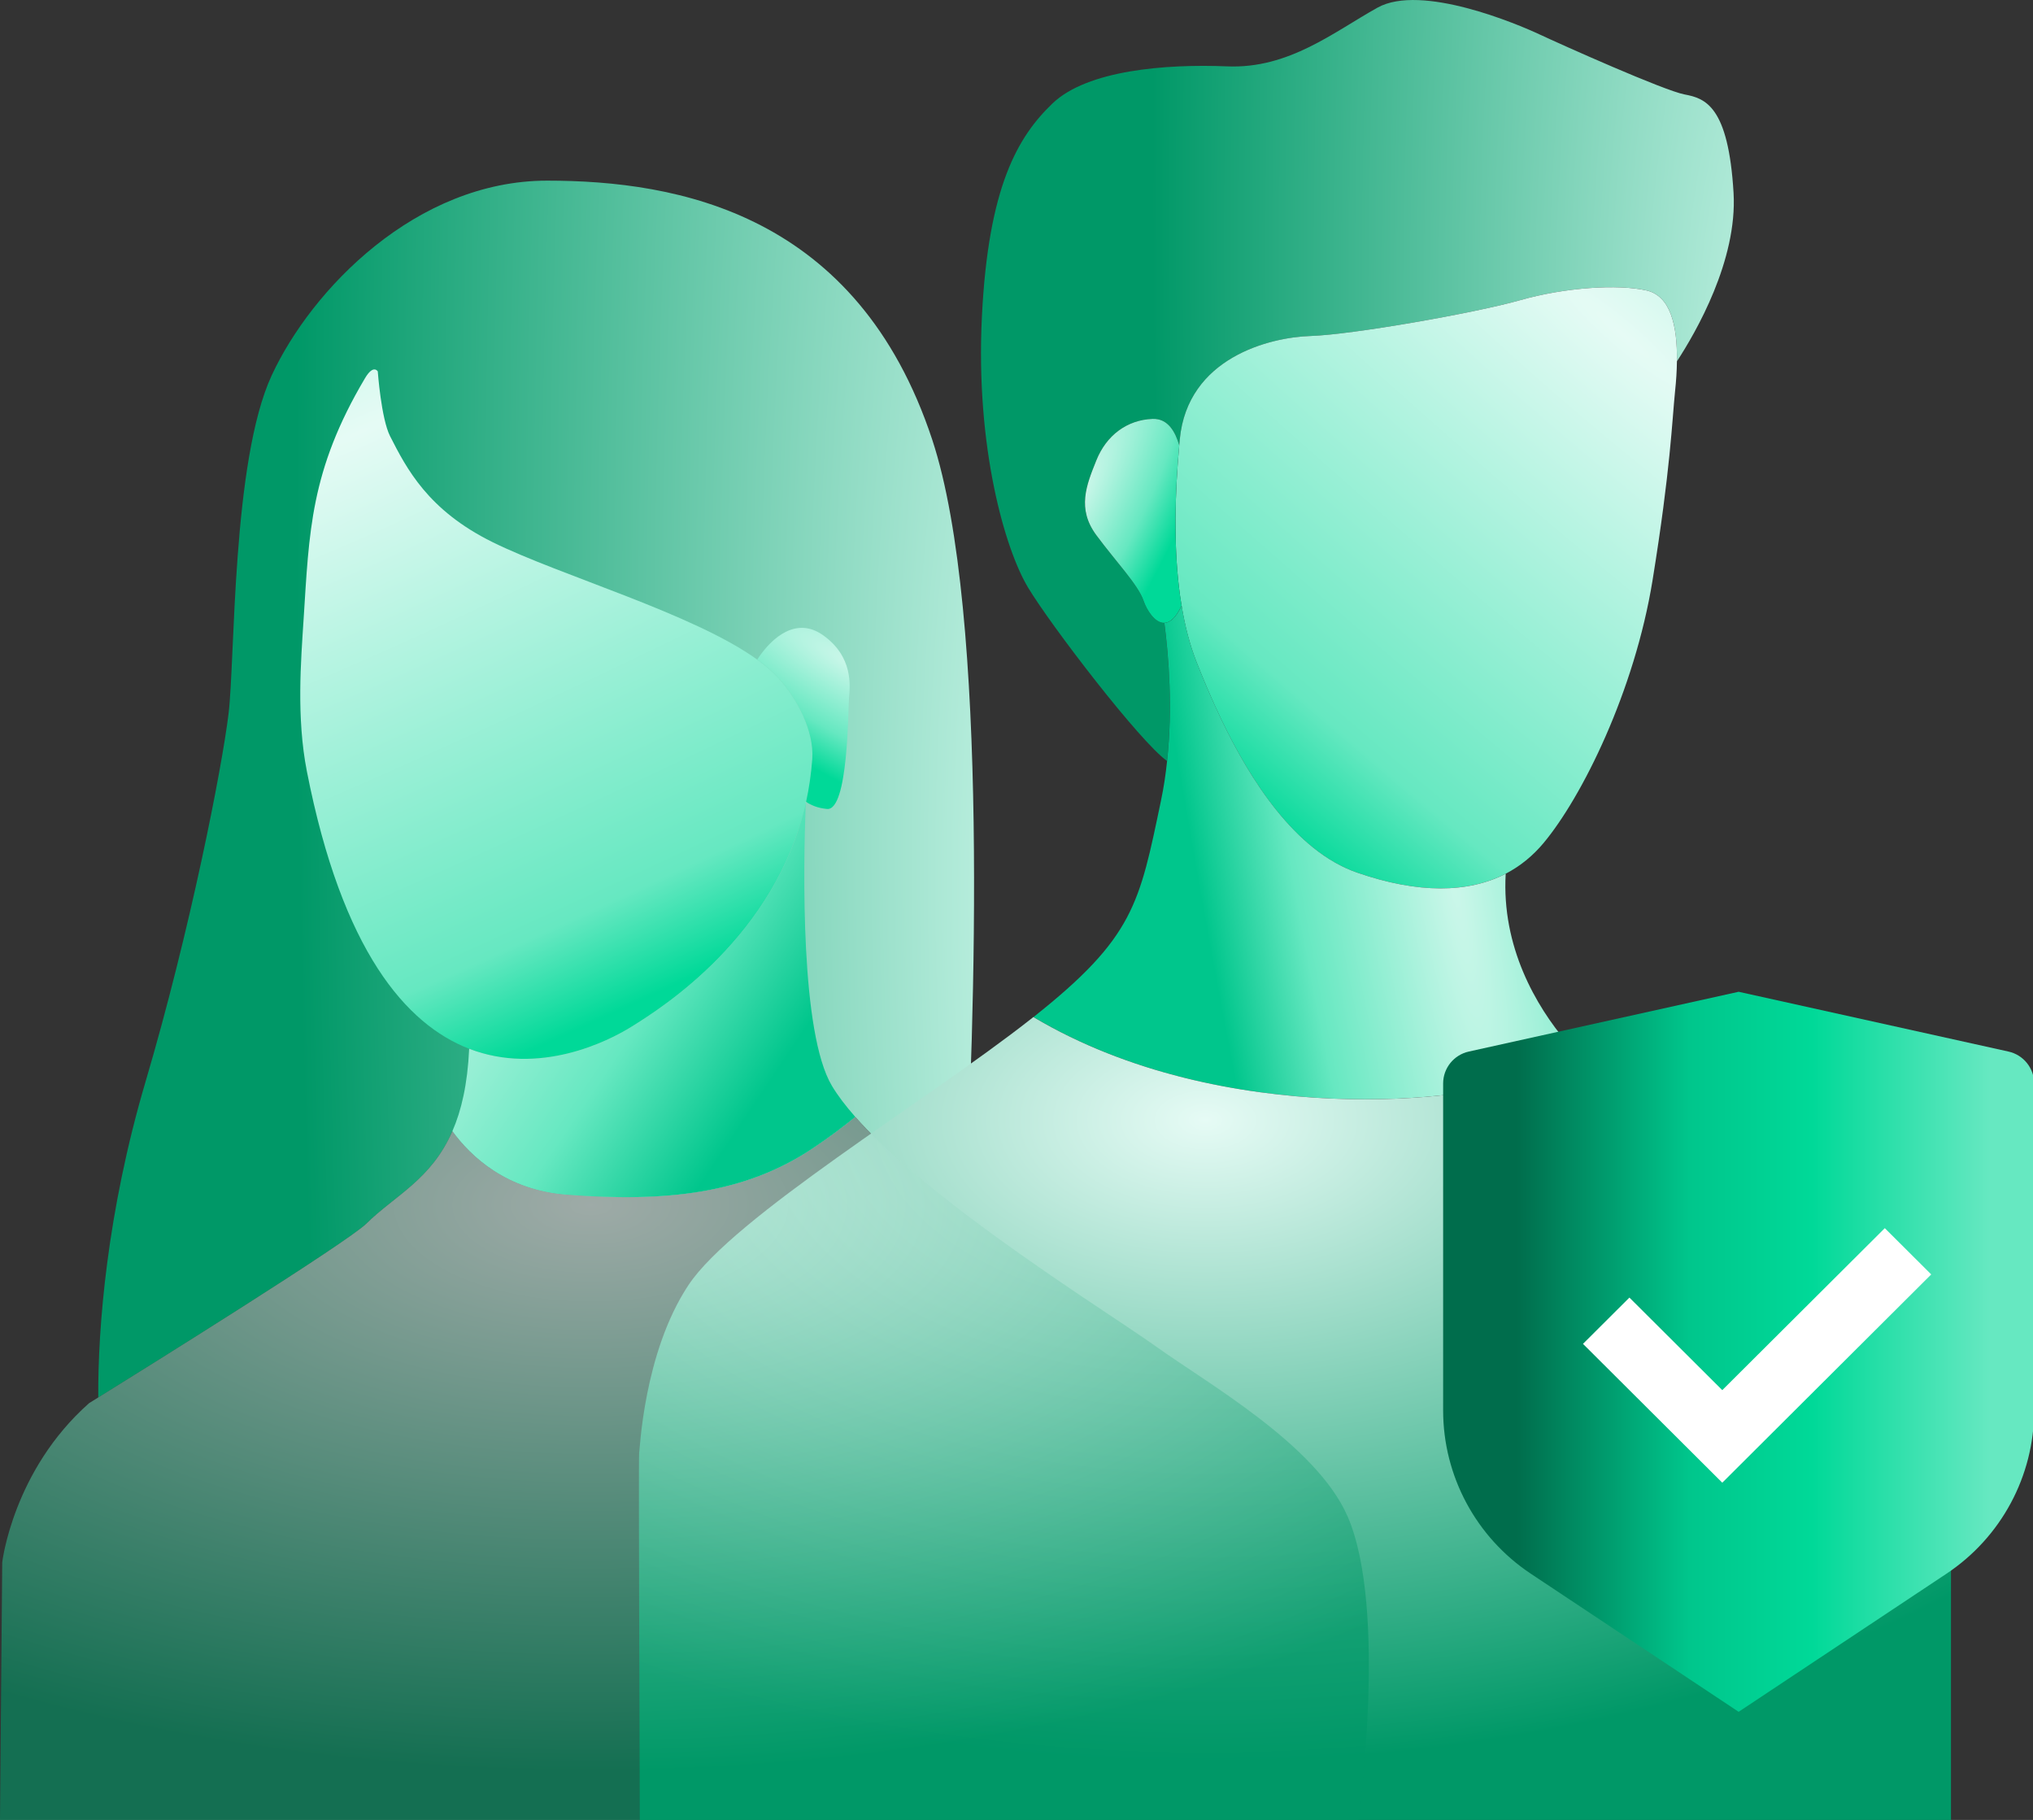 <svg width="124" height="111" viewBox="0 0 124 111" fill="none" xmlns="http://www.w3.org/2000/svg">
<rect x="0" y="0" width="124" height="111" fill="#333333" stroke="none"/>
<g clip-path="url(#clip0_398_947)">
<path d="M58.826 74.005C56.249 72.048 53.818 69.998 52.168 68.121C51.485 68.686 50.636 69.327 49.591 70.029C45.433 72.814 40.645 73.329 34.586 72.869C30.898 72.588 28.729 70.549 27.593 68.991C26.305 71.955 24.073 72.921 22.349 74.628C21.2 75.767 8.782 83.503 5.993 85.234C5.969 81.003 6.515 73.98 8.876 65.978C11.61 56.719 13.536 46.854 13.94 43.533C14.343 40.209 14.142 28.131 16.572 22.895C18.999 17.66 25.379 11.018 33.374 11.018C41.369 11.018 52.307 13.03 56.862 26.822C60.351 37.387 59.446 62.734 58.826 74.005Z" fill="url(#paint0_radial_398_947)"/>
<path d="M49.542 46.303C49.476 47.21 49.347 48.076 49.166 48.904C49.159 48.904 49.156 48.9 49.149 48.893C49.149 48.924 49.149 48.956 49.145 48.99C47.317 57.096 40.377 61.47 38.517 62.623C37.065 63.526 32.897 65.615 28.617 63.966C24.79 62.491 20.869 58.024 18.717 47.044C18.073 43.758 18.355 40.306 18.519 37.75C18.86 32.473 18.912 28.706 22.269 23.058C22.781 22.199 23.042 22.653 23.042 22.653C23.042 22.653 23.248 25.534 23.794 26.607C24.794 28.567 26.096 31.116 30.035 33.062C34.199 35.119 42.289 37.421 46.185 40.23C46.701 40.6 47.143 40.981 47.495 41.372C48.63 42.636 49.664 44.593 49.542 46.303Z" fill="url(#paint1_radial_398_947)"/>
<path d="M49.166 48.904C49.159 48.935 49.152 48.962 49.145 48.99C49.149 48.955 49.149 48.924 49.149 48.893C49.156 48.9 49.159 48.904 49.166 48.904Z" fill="#FFBDBD"/>
<path d="M51.785 42.567C51.726 43.256 51.746 49.458 50.444 49.34C49.866 49.288 49.448 49.098 49.166 48.904C49.347 48.076 49.476 47.21 49.542 46.303C49.664 44.593 48.63 42.636 47.495 41.372C47.143 40.981 46.701 40.6 46.185 40.23C47.126 38.789 48.609 37.639 50.169 38.72C52.074 40.043 51.84 41.878 51.785 42.567Z" fill="url(#paint2_radial_398_947)"/>
<path d="M52.168 68.122C51.485 68.686 50.636 69.327 49.591 70.029C45.433 72.814 40.645 73.329 34.586 72.869C30.898 72.588 28.729 70.549 27.593 68.991C28.14 67.741 28.516 66.134 28.617 63.966C32.897 65.615 37.065 63.527 38.517 62.623C40.377 61.47 47.317 57.096 49.145 48.99C48.992 52.986 48.818 63.007 50.74 66.224C51.099 66.827 51.59 67.464 52.168 68.122Z" fill="url(#paint3_radial_398_947)"/>
<path d="M102.282 22.037C102.317 19.827 101.878 18.041 100.426 17.715C98.678 17.32 95.467 17.528 92.726 18.307C89.982 19.09 82.457 20.413 79.95 20.492C77.443 20.568 72.428 21.815 71.958 26.805C71.948 26.922 71.937 27.04 71.927 27.158C71.694 26.358 71.251 25.513 70.301 25.548C68.737 25.61 67.483 26.552 66.871 28.076C66.258 29.599 65.676 31.029 66.871 32.643C68.065 34.256 69.413 35.655 69.747 36.632C69.949 37.217 70.44 38.003 71.014 37.989C71.283 40.042 71.53 43.176 71.182 46.414C69.531 45.24 64.12 38.183 62.709 35.842C61.299 33.505 59.495 27.272 59.889 19.322C60.279 11.371 62.082 8.335 64.196 6.309C66.313 4.28 71.095 3.892 74.855 4.048C78.62 4.204 81.36 1.943 84.024 0.464C86.692 -1.018 92.57 1.475 93.9 2.098C95.234 2.722 101.502 5.53 102.755 5.762C104.009 5.997 105.423 6.465 105.736 11.763C105.98 15.88 103.431 20.281 102.282 22.037Z" fill="url(#paint4_radial_398_947)"/>
<path d="M102.282 22.037C102.275 22.618 102.236 23.228 102.17 23.844C101.986 25.641 101.895 28.595 100.798 35.375C99.701 42.155 96.487 48.623 94.136 51.431C93.482 52.21 92.716 52.834 91.835 53.291C89.547 54.472 86.507 54.517 82.77 53.221C78.975 51.906 76.231 47.522 74.486 43.869C73.852 42.546 73.351 41.317 72.975 40.365C72.567 39.326 72.271 38.173 72.069 36.937C72.003 36.549 71.948 36.157 71.902 35.756C71.596 33.1 71.659 30.136 71.927 27.158C71.937 27.04 71.948 26.922 71.958 26.805C72.428 21.815 77.442 20.568 79.95 20.492C82.457 20.413 89.982 19.09 92.726 18.307C95.467 17.528 98.677 17.32 100.425 17.715C101.878 18.041 102.316 19.827 102.282 22.037Z" fill="url(#paint5_radial_398_947)"/>
<path d="M72.07 36.936C71.714 37.698 71.352 37.982 71.014 37.989C70.44 38.003 69.949 37.217 69.747 36.632C69.412 35.655 68.065 34.256 66.871 32.643C65.676 31.029 66.258 29.599 66.871 28.075C67.483 26.552 68.737 25.61 70.3 25.548C71.251 25.513 71.693 26.358 71.927 27.158C71.659 30.136 71.596 33.1 71.902 35.756C71.948 36.157 72.003 36.549 72.07 36.936Z" fill="url(#paint6_radial_398_947)"/>
<path d="M92.671 65.791C94.158 65.064 95.063 64.226 95.585 63.599C93.677 61.359 91.581 57.737 91.838 53.291C89.551 54.472 86.511 54.517 82.774 53.222C78.978 51.906 76.234 47.522 74.49 43.869C73.856 42.546 73.355 41.317 72.978 40.365C72.571 39.326 72.275 38.173 72.073 36.937C71.718 37.698 71.356 37.982 71.018 37.989C71.286 40.043 71.533 43.176 71.185 46.414C71.102 47.224 70.98 48.041 70.809 48.848C69.496 55.119 69.176 57.169 63.037 62.031C74.667 68.949 89.954 67.121 92.674 65.791H92.671Z" fill="url(#paint7_radial_398_947)"/>
<path d="M112.983 77.19C108.069 72.921 99.663 67.11 97.713 65.659C97.166 65.251 96.393 64.551 95.582 63.599C95.059 64.226 94.154 65.064 92.667 65.791C89.951 67.121 74.664 68.949 63.029 62.031C62.967 62.083 62.904 62.131 62.838 62.183C56.507 67.155 44.737 74.24 41.993 78.378C39.249 82.512 39.026 88.499 38.984 88.631C38.939 88.763 39.026 111 39.026 111H118.997L118.997 87.793C118.997 87.793 117.893 81.456 112.979 77.19H112.983Z" fill="url(#paint8_radial_398_947)"/>
<rect x="92.27" y="71.947" width="28.459" height="21.071" fill="white"/>
<path opacity="0.6" d="M82.85 111H0L0.136 95.29C0.136 95.29 0.79 89.687 5.439 85.577C5.439 85.577 5.638 85.452 5.993 85.234C8.782 83.503 21.2 75.767 22.349 74.628C24.073 72.921 26.305 71.955 27.593 68.991C28.729 70.549 30.898 72.588 34.586 72.869C40.645 73.329 45.433 72.814 49.591 70.029C50.636 69.327 51.485 68.686 52.168 68.122C53.818 69.998 56.249 72.048 58.826 74.005C63.548 77.596 68.757 80.864 70.54 82.145C73.639 84.372 80.294 88.122 82.195 92.489C84.661 98.153 82.85 111 82.85 111Z" fill="url(#paint9_radial_398_947)"/>
<path d="M106.046 60.49L122.503 64.136C123.418 64.338 124.07 65.148 124.07 66.083V86.02C124.07 90.025 122.061 93.765 118.72 95.985L106.046 104.406L93.372 95.985C90.028 93.763 88.022 90.025 88.022 86.02V66.083C88.022 65.148 88.674 64.338 89.589 64.136L106.046 60.49ZM114.963 74.906L105.048 84.787L99.384 79.142L96.552 81.964L105.048 90.432L117.792 77.729L114.96 74.906H114.963Z" fill="url(#paint10_linear_398_947)"/>
</g>
<defs>
<radialGradient id="paint0_radial_398_947" cx="0" cy="0" r="1" gradientTransform="matrix(-46.059 10.694 -7.698 -257.365 64.686 58.548)" gradientUnits="userSpaceOnUse">
<stop stop-color="#CCF7EA"/>
<stop offset="1" stop-color="#009867"/>
</radialGradient>
<radialGradient id="paint1_radial_398_947" cx="0" cy="0" r="1" gradientTransform="matrix(23.5 32.5 -192.139 89.432 21.5 26.5)" gradientUnits="userSpaceOnUse">
<stop stop-color="#E6FBF5"/>
<stop offset="0.825" stop-color="#66E8C1"/>
<stop offset="0.985" stop-color="#00D998"/>
</radialGradient>
<radialGradient id="paint2_radial_398_947" cx="0" cy="0" r="1" gradientTransform="matrix(-3 6 -21.769 -12.417 52 40.5)" gradientUnits="userSpaceOnUse">
<stop stop-color="#CCF7EA"/>
<stop offset="0.623" stop-color="#66E8C1"/>
<stop offset="1" stop-color="#00D998"/>
</radialGradient>
<radialGradient id="paint3_radial_398_947" cx="0" cy="0" r="1" gradientTransform="matrix(23.5 6.5 -94.86 141.819 24.5 58)" gradientUnits="userSpaceOnUse">
<stop stop-color="#CCF7EA"/>
<stop offset="0.623" stop-color="#66E8C1"/>
<stop offset="1" stop-color="#00C68C"/>
</radialGradient>
<radialGradient id="paint4_radial_398_947" cx="0" cy="0" r="1" gradientTransform="matrix(-39.592 6.688 -6.617 -160.951 110.287 29.725)" gradientUnits="userSpaceOnUse">
<stop stop-color="#CCF7EA"/>
<stop offset="1" stop-color="#009867"/>
</radialGradient>
<radialGradient id="paint5_radial_398_947" cx="0" cy="0" r="1" gradientTransform="matrix(-17 34 -170.593 -143.426 98.5 20)" gradientUnits="userSpaceOnUse">
<stop stop-color="#E6FBF5"/>
<stop offset="0.8" stop-color="#66E8C1"/>
<stop offset="1" stop-color="#00D998"/>
</radialGradient>
<radialGradient id="paint6_radial_398_947" cx="0" cy="0" r="1" gradientTransform="matrix(6 2 -9.625 20.53 66 30)" gradientUnits="userSpaceOnUse">
<stop stop-color="#CCF7EA"/>
<stop offset="0.623" stop-color="#66E8C1"/>
<stop offset="1" stop-color="#00D998"/>
</radialGradient>
<radialGradient id="paint7_radial_398_947" cx="0" cy="0" r="1" gradientTransform="matrix(-14 8.5 -20.519 -108.882 88.5 53)" gradientUnits="userSpaceOnUse">
<stop stop-color="#CCF7EA"/>
<stop offset="0.623" stop-color="#66E8C1"/>
<stop offset="1" stop-color="#00C68C"/>
</radialGradient>
<radialGradient id="paint8_radial_398_947" cx="0" cy="0" r="1" gradientTransform="matrix(2.64344e-06 39.401 -68.275 -0.397 73.477 68.173)" gradientUnits="userSpaceOnUse">
<stop stop-color="#E6FBF5"/>
<stop offset="1" stop-color="#009867"/>
</radialGradient>
<radialGradient id="paint9_radial_398_947" cx="0" cy="0" r="1" gradientTransform="matrix(2.75793e-06 34.5 -71.232 -0.348 36 73.5)" gradientUnits="userSpaceOnUse">
<stop stop-color="#E6FBF5"/>
<stop offset="1" stop-color="#009867"/>
</radialGradient>
<linearGradient id="paint10_linear_398_947" x1="121.358" y1="74.409" x2="91.37" y2="74.409" gradientUnits="userSpaceOnUse">
<stop stop-color="#66E8C1"/>
<stop offset="0.361" stop-color="#00D998"/>
<stop offset="0.611" stop-color="#00C68C"/>
<stop offset="0.962" stop-color="#006D4C"/>
</linearGradient>
<clipPath id="clip0_398_947">
<rect width="124" height="111" fill="white"/>
</clipPath>
</defs>
</svg>
